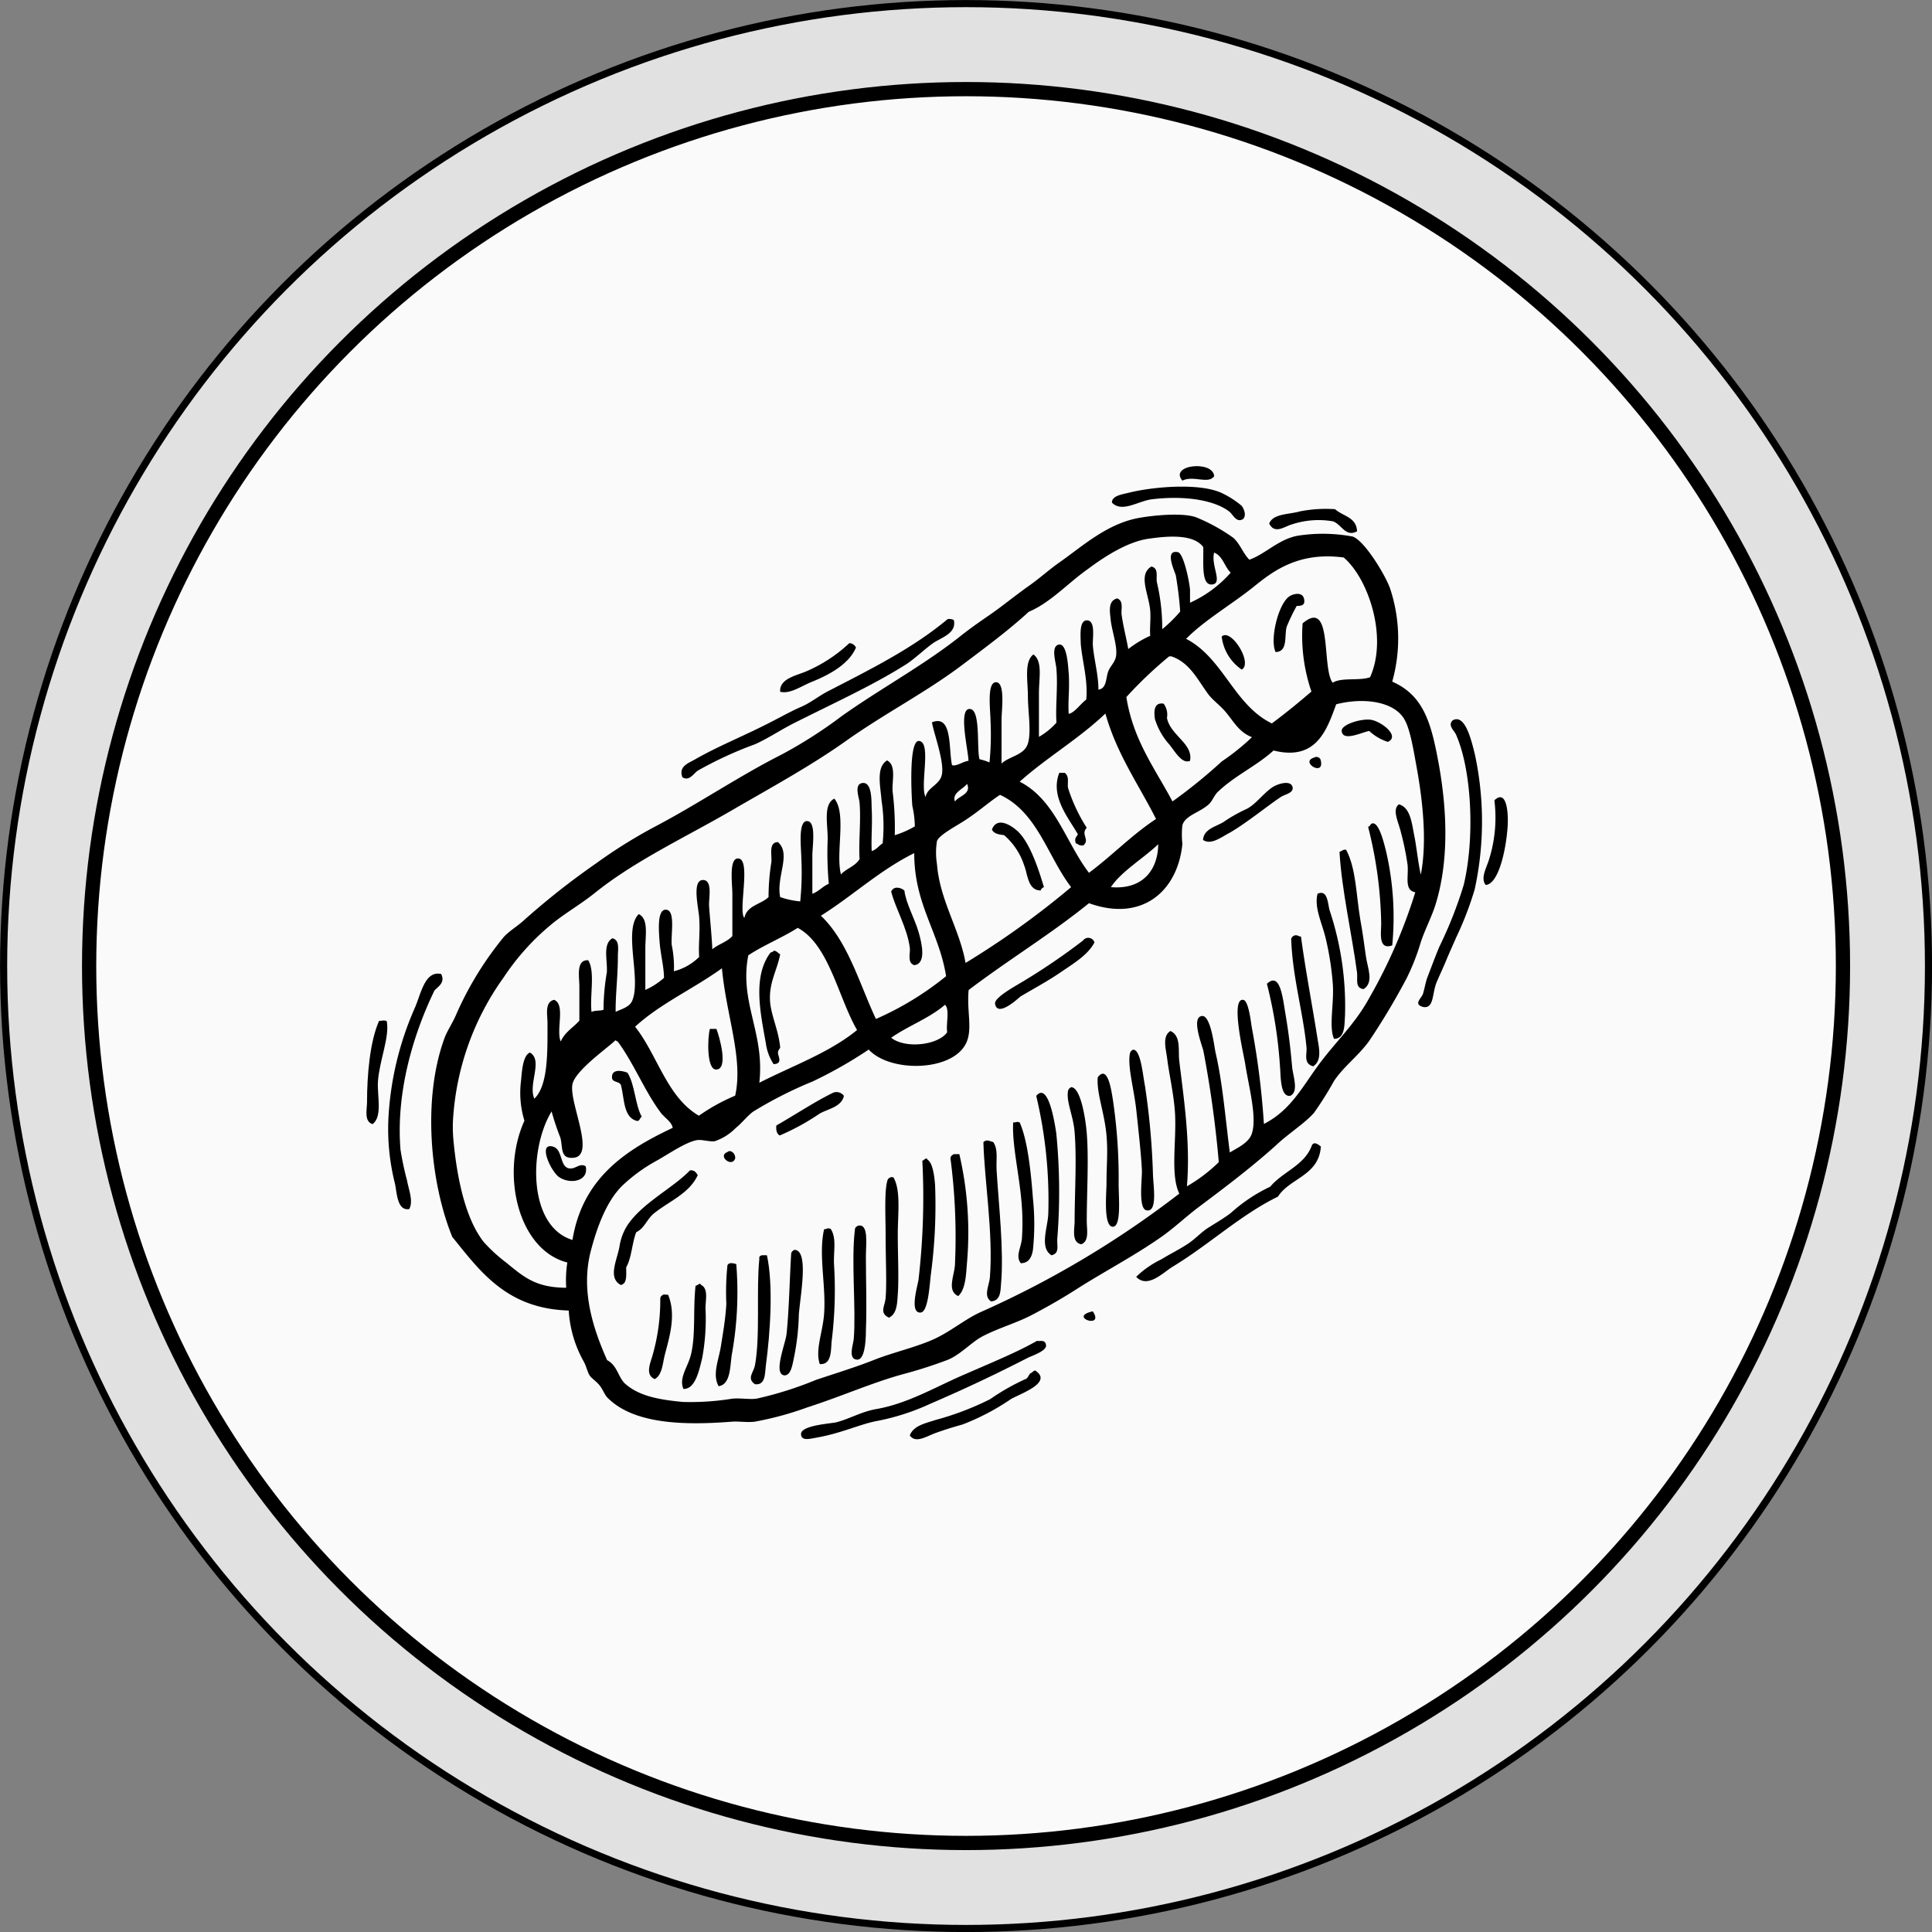 <svg xmlns="http://www.w3.org/2000/svg" viewBox="0 0 192.71 192.71"><rect x="0" y="0" width="192.71" height="192.71" fill="#808080" stroke="none"/><defs><style>.cls-1{fill:#e1e1e1;stroke-width:0.71px;}.cls-1,.cls-2{stroke:#000;stroke-miterlimit:10;}.cls-2{fill:#fafafa;stroke-width:1.42px;}.cls-3{fill-rule:evenodd;}</style></defs><title>icon</title><g id="Layer_2" data-name="Layer 2"><g id="Layer_1-2" data-name="Layer 1"><circle class="cls-1" cx="96.36" cy="96.36" r="96"/><circle class="cls-2" cx="96.36" cy="96.36" r="87.47"/><path class="cls-3" d="M121.11,47.5c-.59.84-2.07-.12-3.17.44C116.57,46.36,121,45.88,121.11,47.5Z"/><path class="cls-3" d="M124,51.77c-.7.43-1-.47-1.42-.77-1.5-1.13-4.43-1.59-7.67-1.2-1.36.16-3,1.38-4,.33,0-.69,1-.81,1.76-1,2.18-.54,6.77-1,9.09,0a9.05,9.05,0,0,1,2.09,1.32C124.06,50.73,124.36,51.38,124,51.77Z"/><path class="cls-3" d="M135.36,53c-1.17.61-1.55-.72-2.41-1a8.45,8.45,0,0,0-4.16.33c-.62.17-1.66,1-2.19-.11.38-1,2-.9,3.06-1.21a13.32,13.32,0,0,1,3.51-.22C133.93,51.49,135.31,51.57,135.36,53Z"/><path class="cls-3" d="M124.62,55.83c1.58-.55,3-2.12,4.93-2.41a16.18,16.18,0,0,1,5.38.1c1.18.42,3.23,3.8,3.72,5.16a15.86,15.86,0,0,1,.22,9.31c3.08,1.36,3.86,4,4.6,8,.9,4.84,1.07,10-.32,14.36-.37,1.14-1,2.34-1.43,3.62a22,22,0,0,1-1.42,3.62,68.59,68.59,0,0,1-3.73,6.24c-1.06,1.48-2.55,2.55-3.51,4a33.51,33.51,0,0,1-2,3.18c-1,1.11-2.47,2-3.73,3.18-2.39,2.16-5,4.14-7.67,6.14-1.34,1-2.56,2.17-3.84,3.06-2.74,1.92-5.72,3.46-8.55,5.27-1.44.92-2.89,1.74-4.38,2.52s-3.22,1.26-4.82,2.08c-1.17.59-2.29,1.91-3.62,2.41s-2.85,1-4.49,1.43c-3.08.86-6.07,2.2-9.43,3.28a32.06,32.06,0,0,1-5.26,1.43c-.84.09-1.59-.06-2.3,0-4.87.38-9.8.22-12.39-2.41-.28-.29-.44-.79-.77-1.21s-.81-.7-1-1-.32-.86-.55-1.32a11.77,11.77,0,0,1-1.53-5.15c-6.15-.18-8.8-3.85-11.62-7.35-2.2-5.42-3-13.75-.77-19.83.26-.7.75-1.42,1.1-2.2a33.1,33.1,0,0,1,4.82-7.89c.46-.51,1.24-1,1.86-1.53a74.91,74.91,0,0,1,7.35-5.81,50,50,0,0,1,6-3.73c4.24-2.24,8.3-5,12.5-7.12a45.87,45.87,0,0,0,6-3.84c3.85-2.73,8.06-5,11.73-7.89.91-.73,1.87-1.41,2.85-2.08,1.46-1,2.64-2,4.16-3.07,1-.71,1.93-1.55,2.85-2.2,2.31-1.61,4.73-3.86,7.89-4.49,1.34-.26,4.36-.59,5.81-.11A18.22,18.22,0,0,1,123,53.63C123.69,54.23,124,55.22,124.62,55.83Zm-10.08-2.09c-2,.29-4.24,1.68-6,3-2,1.4-3.76,3.38-5.92,4.28-2,1.84-4.3,3.54-6.58,5.26-3.7,2.8-7.75,4.85-11.72,7.67-3.41,2.42-7.41,4.61-11,6.69-4.74,2.78-9.92,5.15-14,8.44-1.48,1.18-3.08,2.08-4.39,3.18a24.12,24.12,0,0,0-4.71,5.26,27.06,27.06,0,0,0-5,13.7,13.85,13.85,0,0,0,0,2.41c.33,3.64,1.15,7.93,3.07,10.3a15.92,15.92,0,0,0,2.19,2c1.79,1.46,2.94,2.5,6,2.52a11.28,11.28,0,0,1,.11-2.52c-4.93-1.26-6.68-8.86-4.28-14.14a9.52,9.52,0,0,1-.33-4.06c.09-1.07.21-2.47.88-2.74,1.34.77-.21,3.16.44,4.6,1.4-1.35,1.31-4.73,1.31-7.56,0-.81-.3-2.09.66-2.3,1.16.45.17,3,.66,4.16.39-.92,1.24-1.39,1.86-2.08v-3.4c0-1-.36-2.69.88-2.63.71,1.12.15,3.51.33,5.15.47-.18.88-.08,1.2-.21a22.16,22.16,0,0,1,.33-3.73c.08-1.22-.44-2.81.55-3.4.78.18.54,1.17.55,1.86,0,1.94-.25,3.88-.22,5.48.57-.28,1.36-.46,1.64-1.09.95-2.15-.92-7.07.66-8.66,1,.47.66,2.11.66,3.4v4.16a7.17,7.17,0,0,0,1.86-1.2c0-1.11-.34-2.29-.44-3.62-.07-1-.28-3.26.66-3.18s.46,2.43.55,3.51a10.75,10.75,0,0,1,.22,2.63,5.55,5.55,0,0,0,2.52-1.43c-.09-1.3.11-2.38,0-3.94-.07-1-.77-3.83.44-3.73.93.08.49,1.87.55,2.63.09,1.25.28,3.14.32,4.28.59-.51,1.47-.73,2-1.32V89.15c0-1-.39-3.71.66-3.51,1.2.23-.1,5.26.54,5.92.25-1.26,1.66-1.34,2.41-2.08A22.06,22.06,0,0,1,76.94,86c.07-.73-.3-2,.66-2,1.35,1.18-.2,3.47.22,5.48a8.15,8.15,0,0,0,2,.43,28.27,28.27,0,0,0,.11-4.27c0-1-.39-3.92.66-3.73.83.16.44,2.53.44,3.4v3.84c.64-.23,1-.72,1.64-1a33.6,33.6,0,0,1-.11-4.49c0-1.48-.46-3.44.66-4,1.25,1.5.11,5.37.66,7.56.54-.59,1.44-.82,1.86-1.53-.11-1.62.15-3.86,0-5.59,0-.44-.64-1.93.33-2s.84,2,.88,2.63c.08,1.54-.07,2.89,0,4.16.48-.14.71-.53,1.09-.77a16.74,16.74,0,0,0-.11-4.27c-.1-1.4-.58-3.31.55-4,.94.47.49,2,.55,3.07a28.69,28.69,0,0,1,.22,4.39,9.82,9.82,0,0,0,2-.88A9.69,9.69,0,0,0,91,80.38c-.09-1.17-.36-6.54.66-6.47,1.3.09.07,4.42.66,5.59.19-1,1.46-1.2,1.64-2.3.22-1.32-.84-4.12-1-5.15,2.07-.83,1.64,2.64,2,4.27.44.15,1.07-.36,1.64-.43,0-1-1.11-5.44.22-5.16,1,.21.59,3.94.88,5a5.74,5.74,0,0,1,1,.32,28.35,28.35,0,0,0,.1-4.16c0-1-.4-3.84.55-3.84s.55,2.84.55,3.73v4.38c.79-.74,2.27-.82,2.63-2s0-3.21,0-4.71-.4-3.47.55-4.17c.94.67.55,2.4.55,3.84v4.38a7.12,7.12,0,0,0,1.75-1.42c-.11-1.55.14-3.54,0-5.26,0-.63-.63-2.32.22-2.52s.94,2.24,1,2.84c.11,1.6-.09,2.77,0,4.06.55-.07,1.18-1,1.75-1.42.19-1.92-.41-3.87-.55-5.59,0-.67-.2-2.38.66-2.31s.49,1.87.55,2.52c.12,1.41.57,3,.55,4.39.87-.12.72-1.19,1-1.86.2-.51.69-.89.77-1.54.13-1-.44-2.49-.55-3.62-.06-.67-.31-1.85.66-2.08.67.26.36,1.08.44,1.65.16,1.15.49,2.4.66,3.4a10.62,10.62,0,0,1,2.19-1.32c-.06-.86.07-1.64,0-2.52-.14-1.65-1.24-3.57.11-4.39.76.16.46,1,.55,1.54a20.09,20.09,0,0,1,.54,4.71A14.15,14.15,0,0,0,117.72,61a35.48,35.48,0,0,0-.44-3.62c-.11-.4-1.18-2.6.22-2.3.53.12,1.1,2.68,1.2,3.73,0,.4,0,.92,0,1.31a12,12,0,0,0,4.06-3c-.62-.58-.77-1.64-1.65-2-.36,1.26.91,3.08-.21,3.18s-.83-2.19-.88-3.73C119,53.18,116.22,53.5,114.54,53.74ZM125,58.57c-2.18,1.74-4.88,3.31-6.69,5.15,3.73,1.94,4.75,6.58,8.55,8.44,1.35-1,2.67-2.08,3.95-3.18a17.23,17.23,0,0,1-.88-6.8c3.05-2.59,1.87,4.47,3,5.92.87-.56,2.69-.16,3.73-.55,1.8-4-.18-9.86-2.63-11.94C129.5,55,126.94,57,125,58.57ZM122.1,70.84c-.48-.53-1.11-1-1.53-1.53-1.07-1.41-1.85-3.21-3.73-3.84h-.22a41,41,0,0,0-4.27,4.06c.68,4.32,2.87,7.14,4.6,10.41a52,52,0,0,0,4.93-4,22.59,22.59,0,0,0,3-2.41C123.49,73,123,71.83,122.1,70.84Zm9.32,35.52c1.72-2.37,3.72-4.17,5.15-6.8A52.25,52.25,0,0,0,141.17,89c-1.13-.21-.65-1.56-.77-2.74a26.76,26.76,0,0,0-.65-3.18c-.25-1.11-.93-2.29-.22-2.85,1.15.3,1.29,1.88,1.53,3.07s.39,2.77.66,3.94c.67-3.41.14-7.68-.44-10.85-.36-2-.68-3.91-1.31-4.82-1.13-1.64-4.05-2-6.69-1.32-.95,2.61-2,5.67-6.25,4.61-1.71,1.56-3.87,2.5-5.59,4.16-.33.33-.51.88-.87,1.21-.94.84-2.33,1.09-2.63,2.08a8.26,8.26,0,0,0,0,1.86c-.46,4.7-4,7.84-9.32,5.92-3.79,3.08-8.07,5.67-12,8.66-.19,1.94.32,3.6-.11,4.94-1,3.2-7.64,3.41-9.86,1a43.14,43.14,0,0,1-5.59,3.18,40.86,40.86,0,0,0-5.92,3c-.6.43-1.13,1.15-1.75,1.64a5.31,5.31,0,0,1-2.09,1.32c-.49.08-1.28-.18-1.75-.11-1.09.17-2.76,1.32-3.95,2a16.4,16.4,0,0,0-3.5,2.52c-1.66,1.61-2.6,4.35-3.18,6.58-1,3.89.23,7.7,1.64,10.85,1.06.56,1.09,1.76,1.86,2.41,1.37,1.16,3.24,1.53,5.7,1.76a26.07,26.07,0,0,0,4.94-.33c.9-.07,1.7.1,2.41,0a36.11,36.11,0,0,0,5.92-1.87c2-.67,4-1.28,5.81-2s4-1.21,5.81-2,3.27-2.11,5-2.85a96.66,96.66,0,0,0,19.62-11.73c-.93-1.93-.23-5.46-.44-8.22-.14-1.86-.58-3.72-.77-5.26-.1-.87-.54-2.22.33-2.74,1.08.5.75,1.92.88,3,.43,3.62,1.13,8.11.76,12.49a15.79,15.79,0,0,0,3.18-2.41,109.48,109.48,0,0,0-1.53-11.07c-.14-.62-1.28-3.45-.11-3.51.86,0,1.2,3.15,1.31,3.62.71,3,1,6.72,1.43,10,.63-.41,1.87-.92,2.19-1.87.56-1.64-.33-4.81-.66-7-.12-.81-1.49-6.47-.22-6.36.56,0,.79,2.23.88,2.74a80.1,80.1,0,0,1,1.21,9.64C128.69,110.77,129.84,108.53,131.42,106.36ZM110.26,71.17c-2.61,2.5-5.84,4.38-8.55,6.8,3.54,1.8,4.6,6.07,6.91,9.09,2.3-1.71,4.26-3.77,6.69-5.37C113.57,78.24,111.4,75.23,110.26,71.17Zm-15,8.77c.37-.54,1.66-.75,1.2-1.75C96.07,78.72,94.94,79.08,95.25,79.94Zm4.49-.66c-1,.65-1.89,1.46-3.29,2.41-1,.68-2.74,1.54-3,2.2a7.09,7.09,0,0,0,0,2.3c.28,3.63,2.26,6.49,2.85,9.86a84.55,84.55,0,0,0,10.53-7.56C104.49,85.42,103.48,81,99.74,79.28Zm11.07,9.21c3.19.27,4.68-1.75,4.71-4.28C114,85.66,111.82,86.94,110.81,88.49Zm-19.62-3.4c-3.47,1.72-6.13,4.25-9.32,6.25,2.7,2.57,3.81,6.71,5.49,10.3a30.39,30.39,0,0,0,7-4.27C93.66,92.93,91.19,90.24,91.19,85.09ZM79.57,92.55c-1.57,1-3.39,1.72-4.93,2.74C73.72,100,76.3,103,75.74,108c3.31-1.69,7-3,9.75-5.26C83.62,99.53,82.7,94.23,79.57,92.55Zm-16.22,9.86c2.24,2.84,3.16,7,6.36,8.88a19.06,19.06,0,0,1,3.62-2c.83-3.7-.89-8-1.32-12.71C69.2,98.62,65.86,100.1,63.35,102.41Zm30.91-2.19c-1.54,1.34-3.67,2.1-5.37,3.29,1.41,1.13,4.7.74,5.59-.55C94.34,102.11,94.76,100.7,94.26,100.22Zm-28.17,11c-1.69-2.13-2.83-5.13-4.49-7.35-.11,0-.13-.08-.22-.1-.75.74-4,3-4.28,4.38-.38,1.86,2.54,7.44-.11,7.34-1.1,0-.85-1.07-1.09-2a25.25,25.25,0,0,1-.88-2.63c-2.28,3.74-2.37,11.46,2.08,12.82,1-6.09,5.18-8.92,10-11.18C67,111.93,66.42,111.59,66.09,111.18Z"/><path class="cls-3" d="M130.1,60c0,.39-.36.44-.76.44a19.62,19.62,0,0,0-1,2.08c-.25.93.15,2.48-1.1,2.52-.61-1.21.27-4.92,1.43-5.59C129,59.24,130.11,58.92,130.1,60Z"/><path class="cls-3" d="M95.14,61.85c.31,1.34-1.29,1.75-2.08,2.31s-1.71,1.44-2.52,2c-3.31,2.14-7.67,4.11-11.4,6-1.34.68-2.57,1.52-3.84,2.08a38.13,38.13,0,0,0-5.7,2.63c-.42.28-.84,1.09-1.53.66-.42-1.08.62-1.42,1.2-1.75,2.37-1.37,5-2.39,7.78-3.84,1-.51,1.86-1,2.85-1.43s1.73-1.06,2.63-1.53c4.27-2.21,8.46-4.27,12-7.23A1,1,0,0,1,95.14,61.85Z"/><path class="cls-3" d="M123.86,66.79a4.64,4.64,0,0,1-2-3.29C122.76,62.59,125,66.14,123.86,66.79Z"/><path class="cls-3" d="M85.38,64.59C84.71,66.2,82.8,67.28,81,68c-1.08.43-2.17,1.25-3.18,1-.09-1.27,1.49-1.58,2.52-2a14.8,14.8,0,0,0,4.38-2.85A.77.77,0,0,1,85.38,64.59Z"/><path class="cls-3" d="M116.07,70.19a1.84,1.84,0,0,1,.33,1.42c.34,1.75,2.64,2.56,2.3,4.28-.79.34-1.46-.88-2.08-1.65a6.74,6.74,0,0,1-1.42-2.52C115.12,71.18,115,70,116.07,70.19Z"/><path class="cls-3" d="M138.43,74a5,5,0,0,1-1.86-1.09c-.75.14-2.65,1.1-2.74,0-.06-.64,2-1.29,3-1.1C137.94,72.06,139.64,73.46,138.43,74Z"/><path class="cls-3" d="M141.94,100.44c-1-.28-.14-.87,0-1.32s.27-1.21.44-1.64c.39-1,.78-2.08,1.2-3.07A41.59,41.59,0,0,0,146,88.27c1.12-4.67.81-11.45-.77-15-.2-.44-.85-.91-.33-1.42,1.21-.66,1.82,1.82,2.19,3.29a31.78,31.78,0,0,1,0,13.59,33.26,33.26,0,0,1-1.86,4.82c-.34.79-.69,1.54-1,2.3s-.71,1.57-1,2.3C142.86,99.22,143,100.65,141.94,100.44Z"/><path class="cls-3" d="M131.09,75.56a.44.44,0,0,1,.66.33C132.1,77.5,129.61,76,131.09,75.56Z"/><path class="cls-3" d="M106.21,77.09c.5.4.22,1,.33,1.53a16.73,16.73,0,0,0,1.86,3.95c-.64.67.34,1.15-.33,1.75-.39.07-.53-.12-.77-.22-.13-.46,0-.55.22-.87-.9-1.61-2.8-3.76-1.86-6.14Z"/><path class="cls-3" d="M120,83.78c.06-1.07,1.27-1.33,2-1.76a15.09,15.09,0,0,1,2.3-1.31c.91-.42,1.73-1.6,2.63-2.19.48-.32,1.83-.77,2,0,.12.6-.78.7-1.21,1-1.34.9-3.28,2.49-5,3.51C121.82,83.49,120.81,84.33,120,83.78Z"/><path class="cls-3" d="M148.19,88.27c-.53-.68.06-1.65.33-2.52a13.93,13.93,0,0,0,.54-5.92c1.16-1.11,1.42,1,1.32,2.63C150.23,84.69,149.5,88.19,148.19,88.27Z"/><path class="cls-3" d="M104.13,88.49a.54.54,0,0,0-.33.33c-1.29,0-1.29-1.65-1.65-2.52a6.69,6.69,0,0,0-2-3c-.53-.06-1-.14-1.21-.55.52-1.38,2-.38,2.63.22C102.82,84.2,103.68,87,104.13,88.49Z"/><path class="cls-3" d="M138.87,94.3c-1.42.5-1.1-1.27-1.1-2.19a41.53,41.53,0,0,0-1.31-9.65c.22,0,.21-.3.44-.33.66-.11,1.17,2,1.42,3.07A29.12,29.12,0,0,1,138.87,94.3Z"/><path class="cls-3" d="M134.27,84.76c1,1.86,1,4.53,1.42,7,.21,1.13.39,2.43.55,3.61s.84,2.59-.22,3.29c-.89-.09-.58-1-.66-1.64-.5-3.78-1.54-8.28-1.75-12.06C133.84,84.92,133.92,84.71,134.27,84.76Z"/><path class="cls-3" d="M90.21,88.82c.13,1.23,1.05,2.86,1.42,4.16.31,1.08.81,3.16-.44,3.29-.74-.24-.36-1.23-.44-1.75-.27-2-1.4-3.82-1.86-5.59C89.13,88.37,89.8,88.49,90.21,88.82Z"/><path class="cls-3" d="M133.06,103.62c-.52-1.23,0-3.37-.11-5.38a29.07,29.07,0,0,0-.76-4.82c-.38-1.48-1.11-2.94-.77-4.27,1-.44,1,.87,1.2,1.64a30.17,30.17,0,0,1,1.54,10.52C134.09,102.22,134.19,103.61,133.06,103.62Z"/><path class="cls-3" d="M129.77,93.42c.43,3.26,1.13,6.88,1.65,10.2.14.88.47,2.18-.44,2.74-1-.28-.6-1.22-.66-1.87-.32-3.46-1.4-7-1.53-10.85a.54.54,0,0,1,.33-.33C129.45,93.23,129.52,93.42,129.77,93.42Z"/><path class="cls-3" d="M109.17,94c-.64,1.25-2.1,2.11-3.4,3s-2.82,1.7-4,2.41c-.08.06-2.34,2.21-2.52.66,0-.49,1.35-1.32,2.09-1.76a63.88,63.88,0,0,0,6.68-4.49A.65.65,0,0,1,109.17,94Z"/><path class="cls-3" d="M77.82,95.18c-.3,1.63-1.17,2.87-1,4.82.14,1.41.85,2.81,1,4.49,0,.08-.23.25-.22.55s.51,1.09-.44,1.1a5,5,0,0,1-.77-2.09c-.54-3-1.33-6.62.44-9,.09-.1.3-.07.33-.22C77.5,94.84,77.59,95.08,77.82,95.18Z"/><path class="cls-3" d="M44,97.15c.44.85-.29,1.25-.66,1.64-1.91,3.93-3.89,9.86-3.39,15.9a30.5,30.5,0,0,0,.65,3.06c.19,1,.64,2.07.22,2.85-1.19.2-1.22-1.54-1.42-2.52a22.26,22.26,0,0,1-.66-6.46,31.2,31.2,0,0,1,2.63-11.07C42,99.12,42.37,96.8,44,97.15Z"/><path class="cls-3" d="M128.68,109.31c-1,.1-.92-2-1-2.84a45,45,0,0,0-1.31-8.34c1.33-1.24,1.57,1.37,1.86,3.07.32,1.9.48,3.27.66,5.27C129,107.41,129.56,108.94,128.68,109.31Z"/><path class="cls-3" d="M38.58,101.86c.29,1.62-.72,3.85-.88,6-.1,1.38.49,3.51-.54,4.27-.86-.27-.56-1.43-.55-2.19,0-2.72.29-6.06,1.2-8.11C38.21,101.84,38.23,101.71,38.58,101.86Z"/><path class="cls-3" d="M71.46,102.63c.31.79,1.22,4,0,4.05-1,.09-.89-3.22-.65-4.05Z"/><path class="cls-3" d="M113,104.71c.79-.11,1,2.61,1.21,3.62A73.57,73.57,0,0,1,115,117c0,1.1.54,4-.66,3.72-.83-.2-.4-3.18-.44-4-.07-1.51-.32-3.76-.55-5.92s-.89-4.36-.65-5.7A.55.55,0,0,1,113,104.71Z"/><path class="cls-3" d="M62.59,107c.75,1.19.74,3.13,1.42,4.39-.19.1-.18.4-.44.43-1.42-.32-1.27-2.23-1.64-3.61-.16-.36-.8-.23-.88-.66C60.94,106.6,62,106.76,62.59,107Z"/><path class="cls-3" d="M109.5,107.45c1-1.29,1.36,1.31,1.53,2.41a52.82,52.82,0,0,1,.55,8.22c0,1.39.28,4.21-.55,4.28-1,.07-.66-3.37-.66-4.28,0-1.93.15-3.12,0-4.82C110.18,111,109.35,109,109.5,107.45Z"/><path class="cls-3" d="M106.87,108.44c.93.08,1.41,3.12,1.53,4.6.21,2.57,0,6,0,8.77,0,.85.27,2-.55,2.3-1-.2-.66-1.52-.66-2.3,0-2.69.22-6.16,0-8.88-.13-1.67-.87-3.05-.65-4.16A.54.54,0,0,1,106.87,108.44Z"/><path class="cls-3" d="M84.18,109.31c-.25,1.11-1.6,1.3-2.41,1.76a23.24,23.24,0,0,1-4,2.19c-.27-.16-.39-.49-.33-1,1.59-.89,4-2.48,5.7-3.28A.92.92,0,0,1,84.18,109.31Z"/><path class="cls-3" d="M104.89,125.21c-1.21-.73-.41-2.69-.33-4.06a44.87,44.87,0,0,0-1.2-11.84c1.12-1.33,1.76,2.09,2,3.73a59.35,59.35,0,0,1,.11,10.41C105.39,124.24,105.74,125,104.89,125.21Z"/><path class="cls-3" d="M101.82,126c-.54-.69,0-1.48.11-2.42a22.49,22.49,0,0,0,0-3.18c-.19-3-1-6.14-.87-8.44.41,0,.31-.12.65,0,.77,1.73,1.11,4.75,1.32,7.57a24.59,24.59,0,0,1,0,5.15C102.94,125.2,102.73,126,101.82,126Z"/><path class="cls-3" d="M99.08,113.92c.51.77.26,1.7.33,2.85.2,3.32.74,8,.44,11.29-.06.64,0,1.69-1,1.75-.8-.53-.17-1.6-.11-2.41.34-4.41-.55-9.64-.65-13.48C98.43,113.62,98.65,113.81,99.08,113.92Z"/><path class="cls-3" d="M131.75,114.36c-.19,2.92-3.09,3.13-4.28,5-3.7,1.8-6.88,4.8-10.52,7-.93.57-2.48,2.2-3.62,1a9.39,9.39,0,0,1,2.52-1.75c.85-.53,1.82-1,2.63-1.54s1.31-1.15,2.09-1.64,1.5-.91,2.19-1.43a16,16,0,0,1,3.94-2.63c1.26-1.52,3.44-2.11,4.17-4.16C131.1,113.84,131.51,114.17,131.75,114.36Z"/><path class="cls-3" d="M58.42,116.33c.35,1.42-1.43,1.87-2.63,1.1-.82-.53-2.18-3.46-.66-3.07,1.11.28.61,2.28,1.86,2.19C57.48,116.52,57.87,116,58.42,116.33Z"/><path class="cls-3" d="M72.56,114.91c.33-.29.84.18.77.65C73,116.5,71.53,115.29,72.56,114.91Z"/><path class="cls-3" d="M95.14,115.12h.55A34.63,34.63,0,0,1,96.45,126c-.09,1.16-.14,2.62-.87,3.28-1.13-.52-.43-1.92-.33-3.07a60,60,0,0,0-.44-10.63C94.79,115.29,95,115.22,95.14,115.12Z"/><path class="cls-3" d="M92.51,115.67c.55.32.7,1.76.76,2.52a52,52,0,0,1-.43,9c-.13,1.19-.28,3.66-1,3.73-1.17.11-.3-2.7-.22-3.29A71.1,71.1,0,0,0,92,115.78C92.12,115.78,92.41,115.37,92.51,115.67Z"/><path class="cls-3" d="M69.6,117.21c-.84,1.85-2.91,2.63-4.38,3.83-.7.57-.92,1.46-1.76,1.87-.42,1.07-.45,2.54-1,3.5,0,.77.11,1.64-.54,1.76-1.36-.73-.32-2.55-.11-3.95a5.43,5.43,0,0,1,.77-2c1.5-2.25,4.55-3.71,6.24-5.48C69.31,116.69,69.44,117,69.6,117.21Z"/><path class="cls-3" d="M89.11,117.43c.77,1.29.44,3.66.44,5.69s.12,4.32,0,6c-.06.87-.08,1.95-.88,2.31-1-.47-.39-1.14-.33-2,.12-1.51,0-3.81,0-6s-.16-4.82.22-5.8a.69.69,0,0,1,.33-.22Z"/><path class="cls-3" d="M85.27,122.69c0-.28.17-.35.33-.44,1.07-.2.77,1.8.77,3.07,0,2.62.1,4.77,0,7.45,0,1.16-.15,2.89-.88,2.85-.95-.05-.37-1.54-.33-2.08C85.4,130.53,84.89,125.82,85.27,122.69Z"/><path class="cls-3" d="M82.86,122.58c.61.93.27,2.2.33,3.51a41.24,41.24,0,0,1-.22,7.56c-.12.92.06,2.5-1.2,2.41-.48-1.4.29-3.12.43-5,.21-2.8-.58-5.92,0-8.44C82.61,122.57,82.52,122.45,82.86,122.58Z"/><path class="cls-3" d="M78.92,125a.55.55,0,0,1,.32-.33c1.48,0,.58,4.57.44,6.47a23.57,23.57,0,0,1-.44,4.05c-.19.91-.32,2-1,2-1.16-.14.12-3.15.22-4.17C78.71,130.62,78.77,127.39,78.92,125Z"/><path class="cls-3" d="M76.5,125.21c.65,3,.33,7.75-.11,11-.1.73,0,2-1.09,1.86-.84-.59-.14-1.15,0-1.86.55-2.91.12-7.58.44-10.63C75.67,125.1,76.15,125.22,76.5,125.21Z"/><path class="cls-3" d="M73.44,126.09a34.79,34.79,0,0,1-.44,9c-.19,1.13-.09,3-1.32,3.18-.65-1.16,0-2.59.22-3.95s.47-2.82.55-4.27a26,26,0,0,1,.11-3.84C72.7,125.89,73.15,126,73.44,126.09Z"/><path class="cls-3" d="M69.93,128.17c.75.35.44,1.53.44,2.3a21.51,21.51,0,0,1-.33,5c-.32,1.31-.7,3.1-1.87,3.07-.49-1.13.48-2.21.77-3.51.46-2,.18-4.41.44-6.79C69.54,128.28,69.83,127.87,69.93,128.17Z"/><path class="cls-3" d="M66.64,129.15c.84,2,.12,4.26-.33,6-.23.92-.26,2-1,2.41-1-.43-.43-1.6-.21-2.41a19.92,19.92,0,0,0,.76-5.59c0-.27.17-.34.33-.44Z"/><path class="cls-3" d="M109,130.8c1.24,1.83-2.56.56,0,0Z"/><path class="cls-3" d="M103.58,133.76c.3,0,.7-.1.76.43s-1.26,1-1.75,1.21c-3.27,1.68-6.4,3.16-9.75,4.6a23.11,23.11,0,0,1-5.48,1.76c-1.65.33-3.47,1.21-5.92,1.64-.73.13-1.49.34-1.54-.33-.07-.91,3-1.07,3.51-1.2,1.3-.33,2.53-1.07,4-1.32,3.11-.55,5.72-2.11,8.65-3.39s5.37-2.27,7.35-3.4C103.4,133.73,103.53,133.76,103.58,133.76Z"/><path class="cls-3" d="M90.75,143.18c.36-1,1.65-1.23,2.52-1.53a28.86,28.86,0,0,0,5.48-2.08,22.48,22.48,0,0,1,3.51-2c.35-.09.31-.56.66-.65a.69.69,0,0,1,.33-.22c1.81,1.18-1.39,2.28-2.41,2.85A23.25,23.25,0,0,1,96,142.09c-1,.28-1.87.55-2.74.87S91.33,144,90.75,143.18Z"/></g></g></svg>